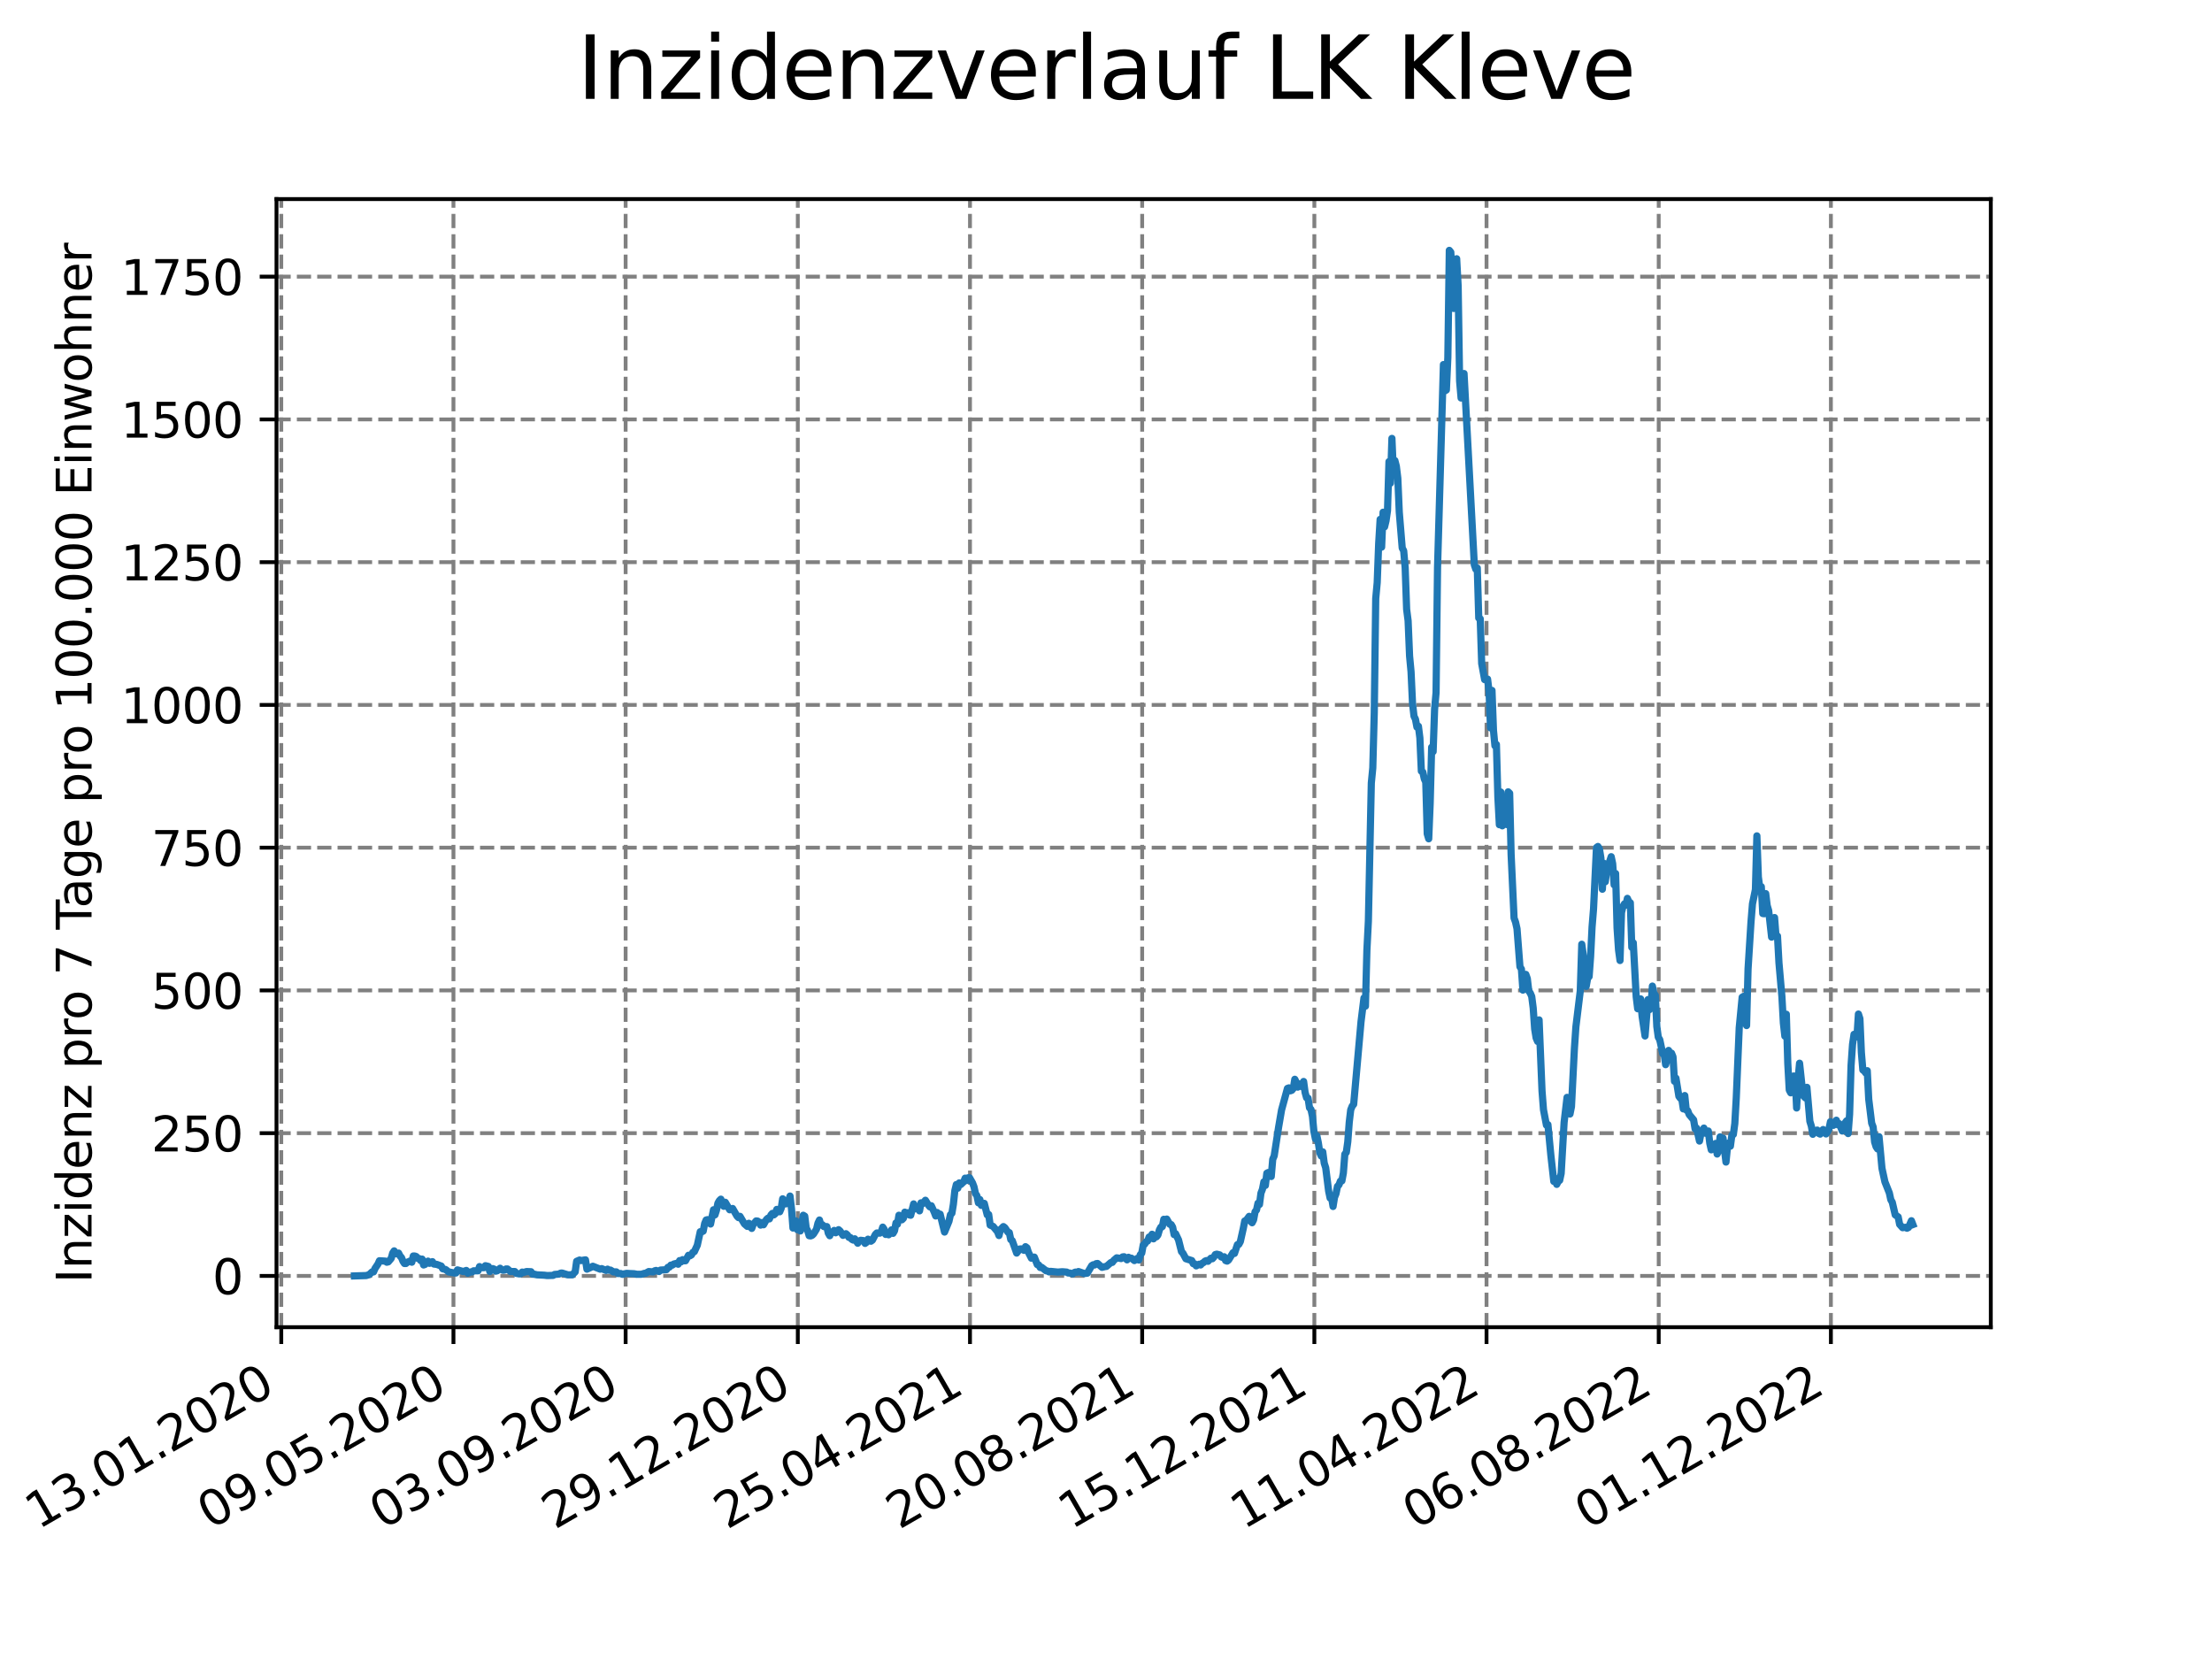 <?xml version="1.0" encoding="utf-8" standalone="no"?>
<!DOCTYPE svg PUBLIC "-//W3C//DTD SVG 1.1//EN"
  "http://www.w3.org/Graphics/SVG/1.1/DTD/svg11.dtd">
<svg xmlns:xlink="http://www.w3.org/1999/xlink" width="460.8pt" height="345.6pt" viewBox="0 0 460.8 345.6" xmlns="http://www.w3.org/2000/svg" version="1.1">
 <defs>
  <style type="text/css">*{stroke-linejoin: round; stroke-linecap: butt}</style>
 </defs>
 <g id="figure_1">
  <g id="patch_1">
   <path d="M 0 345.6 
L 460.8 345.6 
L 460.8 0 
L 0 0 
z
" style="fill: #ffffff"/>
  </g>
  <g id="axes_1">
   <g id="patch_2">
    <path d="M 57.6 276.48 
L 414.72 276.48 
L 414.72 41.472 
L 57.6 41.472 
z
" style="fill: #ffffff"/>
   </g>
   <g id="matplotlib.axis_1">
    <g id="xtick_1">
     <g id="line2d_1">
      <path d="M 58.594 276.48 
L 58.594 41.472 
" clip-path="url(#p2e3d7903a7)" style="fill: none; stroke-dasharray: 2.96,1.28; stroke-dashoffset: 0; stroke: #808080; stroke-width: 0.8"/>
     </g>
     <g id="line2d_2">
      <defs>
       <path id="m2e2dd6d4b1" d="M 0 0 
L 0 3.5 
" style="stroke: #000000; stroke-width: 0.8"/>
      </defs>
      <g>
       <use xlink:href="#m2e2dd6d4b1" x="58.594" y="276.48" style="stroke: #000000; stroke-width: 0.8"/>
      </g>
     </g>
     <g id="text_1">
      <!-- 13.01.2020 -->
      <g transform="translate(7.969 318.689) rotate(-30) scale(0.1 -0.1)">
       <defs>
        <path id="DejaVuSans-31" d="M 794 531 
L 1825 531 
L 1825 4091 
L 703 3866 
L 703 4441 
L 1819 4666 
L 2450 4666 
L 2450 531 
L 3481 531 
L 3481 0 
L 794 0 
L 794 531 
z
" transform="scale(0.016)"/>
        <path id="DejaVuSans-33" d="M 2597 2516 
Q 3050 2419 3304 2112 
Q 3559 1806 3559 1356 
Q 3559 666 3084 287 
Q 2609 -91 1734 -91 
Q 1441 -91 1130 -33 
Q 819 25 488 141 
L 488 750 
Q 750 597 1062 519 
Q 1375 441 1716 441 
Q 2309 441 2620 675 
Q 2931 909 2931 1356 
Q 2931 1769 2642 2001 
Q 2353 2234 1838 2234 
L 1294 2234 
L 1294 2753 
L 1863 2753 
Q 2328 2753 2575 2939 
Q 2822 3125 2822 3475 
Q 2822 3834 2567 4026 
Q 2313 4219 1838 4219 
Q 1578 4219 1281 4162 
Q 984 4106 628 3988 
L 628 4550 
Q 988 4650 1302 4700 
Q 1616 4750 1894 4750 
Q 2613 4750 3031 4423 
Q 3450 4097 3450 3541 
Q 3450 3153 3228 2886 
Q 3006 2619 2597 2516 
z
" transform="scale(0.016)"/>
        <path id="DejaVuSans-2e" d="M 684 794 
L 1344 794 
L 1344 0 
L 684 0 
L 684 794 
z
" transform="scale(0.016)"/>
        <path id="DejaVuSans-30" d="M 2034 4250 
Q 1547 4250 1301 3770 
Q 1056 3291 1056 2328 
Q 1056 1369 1301 889 
Q 1547 409 2034 409 
Q 2525 409 2770 889 
Q 3016 1369 3016 2328 
Q 3016 3291 2770 3770 
Q 2525 4250 2034 4250 
z
M 2034 4750 
Q 2819 4750 3233 4129 
Q 3647 3509 3647 2328 
Q 3647 1150 3233 529 
Q 2819 -91 2034 -91 
Q 1250 -91 836 529 
Q 422 1150 422 2328 
Q 422 3509 836 4129 
Q 1250 4750 2034 4750 
z
" transform="scale(0.016)"/>
        <path id="DejaVuSans-32" d="M 1228 531 
L 3431 531 
L 3431 0 
L 469 0 
L 469 531 
Q 828 903 1448 1529 
Q 2069 2156 2228 2338 
Q 2531 2678 2651 2914 
Q 2772 3150 2772 3378 
Q 2772 3750 2511 3984 
Q 2250 4219 1831 4219 
Q 1534 4219 1204 4116 
Q 875 4013 500 3803 
L 500 4441 
Q 881 4594 1212 4672 
Q 1544 4750 1819 4750 
Q 2544 4750 2975 4387 
Q 3406 4025 3406 3419 
Q 3406 3131 3298 2873 
Q 3191 2616 2906 2266 
Q 2828 2175 2409 1742 
Q 1991 1309 1228 531 
z
" transform="scale(0.016)"/>
       </defs>
       <use xlink:href="#DejaVuSans-31"/>
       <use xlink:href="#DejaVuSans-33" x="63.623"/>
       <use xlink:href="#DejaVuSans-2e" x="127.246"/>
       <use xlink:href="#DejaVuSans-30" x="159.033"/>
       <use xlink:href="#DejaVuSans-31" x="222.656"/>
       <use xlink:href="#DejaVuSans-2e" x="286.279"/>
       <use xlink:href="#DejaVuSans-32" x="318.066"/>
       <use xlink:href="#DejaVuSans-30" x="381.689"/>
       <use xlink:href="#DejaVuSans-32" x="445.312"/>
       <use xlink:href="#DejaVuSans-30" x="508.936"/>
      </g>
     </g>
    </g>
    <g id="xtick_2">
     <g id="line2d_3">
      <path d="M 94.462 276.48 
L 94.462 41.472 
" clip-path="url(#p2e3d7903a7)" style="fill: none; stroke-dasharray: 2.96,1.28; stroke-dashoffset: 0; stroke: #808080; stroke-width: 0.8"/>
     </g>
     <g id="line2d_4">
      <g>
       <use xlink:href="#m2e2dd6d4b1" x="94.462" y="276.48" style="stroke: #000000; stroke-width: 0.8"/>
      </g>
     </g>
     <g id="text_2">
      <!-- 09.05.2020 -->
      <g transform="translate(43.837 318.689) rotate(-30) scale(0.1 -0.1)">
       <defs>
        <path id="DejaVuSans-39" d="M 703 97 
L 703 672 
Q 941 559 1184 500 
Q 1428 441 1663 441 
Q 2288 441 2617 861 
Q 2947 1281 2994 2138 
Q 2813 1869 2534 1725 
Q 2256 1581 1919 1581 
Q 1219 1581 811 2004 
Q 403 2428 403 3163 
Q 403 3881 828 4315 
Q 1253 4750 1959 4750 
Q 2769 4750 3195 4129 
Q 3622 3509 3622 2328 
Q 3622 1225 3098 567 
Q 2575 -91 1691 -91 
Q 1453 -91 1209 -44 
Q 966 3 703 97 
z
M 1959 2075 
Q 2384 2075 2632 2365 
Q 2881 2656 2881 3163 
Q 2881 3666 2632 3958 
Q 2384 4250 1959 4250 
Q 1534 4250 1286 3958 
Q 1038 3666 1038 3163 
Q 1038 2656 1286 2365 
Q 1534 2075 1959 2075 
z
" transform="scale(0.016)"/>
        <path id="DejaVuSans-35" d="M 691 4666 
L 3169 4666 
L 3169 4134 
L 1269 4134 
L 1269 2991 
Q 1406 3038 1543 3061 
Q 1681 3084 1819 3084 
Q 2600 3084 3056 2656 
Q 3513 2228 3513 1497 
Q 3513 744 3044 326 
Q 2575 -91 1722 -91 
Q 1428 -91 1123 -41 
Q 819 9 494 109 
L 494 744 
Q 775 591 1075 516 
Q 1375 441 1709 441 
Q 2250 441 2565 725 
Q 2881 1009 2881 1497 
Q 2881 1984 2565 2268 
Q 2250 2553 1709 2553 
Q 1456 2553 1204 2497 
Q 953 2441 691 2322 
L 691 4666 
z
" transform="scale(0.016)"/>
       </defs>
       <use xlink:href="#DejaVuSans-30"/>
       <use xlink:href="#DejaVuSans-39" x="63.623"/>
       <use xlink:href="#DejaVuSans-2e" x="127.246"/>
       <use xlink:href="#DejaVuSans-30" x="159.033"/>
       <use xlink:href="#DejaVuSans-35" x="222.656"/>
       <use xlink:href="#DejaVuSans-2e" x="286.279"/>
       <use xlink:href="#DejaVuSans-32" x="318.066"/>
       <use xlink:href="#DejaVuSans-30" x="381.689"/>
       <use xlink:href="#DejaVuSans-32" x="445.312"/>
       <use xlink:href="#DejaVuSans-30" x="508.936"/>
      </g>
     </g>
    </g>
    <g id="xtick_3">
     <g id="line2d_5">
      <path d="M 130.33 276.48 
L 130.33 41.472 
" clip-path="url(#p2e3d7903a7)" style="fill: none; stroke-dasharray: 2.96,1.28; stroke-dashoffset: 0; stroke: #808080; stroke-width: 0.8"/>
     </g>
     <g id="line2d_6">
      <g>
       <use xlink:href="#m2e2dd6d4b1" x="130.33" y="276.48" style="stroke: #000000; stroke-width: 0.8"/>
      </g>
     </g>
     <g id="text_3">
      <!-- 03.09.2020 -->
      <g transform="translate(79.705 318.689) rotate(-30) scale(0.1 -0.1)">
       <use xlink:href="#DejaVuSans-30"/>
       <use xlink:href="#DejaVuSans-33" x="63.623"/>
       <use xlink:href="#DejaVuSans-2e" x="127.246"/>
       <use xlink:href="#DejaVuSans-30" x="159.033"/>
       <use xlink:href="#DejaVuSans-39" x="222.656"/>
       <use xlink:href="#DejaVuSans-2e" x="286.279"/>
       <use xlink:href="#DejaVuSans-32" x="318.066"/>
       <use xlink:href="#DejaVuSans-30" x="381.689"/>
       <use xlink:href="#DejaVuSans-32" x="445.312"/>
       <use xlink:href="#DejaVuSans-30" x="508.936"/>
      </g>
     </g>
    </g>
    <g id="xtick_4">
     <g id="line2d_7">
      <path d="M 166.199 276.48 
L 166.199 41.472 
" clip-path="url(#p2e3d7903a7)" style="fill: none; stroke-dasharray: 2.96,1.28; stroke-dashoffset: 0; stroke: #808080; stroke-width: 0.8"/>
     </g>
     <g id="line2d_8">
      <g>
       <use xlink:href="#m2e2dd6d4b1" x="166.199" y="276.48" style="stroke: #000000; stroke-width: 0.8"/>
      </g>
     </g>
     <g id="text_4">
      <!-- 29.12.2020 -->
      <g transform="translate(115.574 318.689) rotate(-30) scale(0.1 -0.1)">
       <use xlink:href="#DejaVuSans-32"/>
       <use xlink:href="#DejaVuSans-39" x="63.623"/>
       <use xlink:href="#DejaVuSans-2e" x="127.246"/>
       <use xlink:href="#DejaVuSans-31" x="159.033"/>
       <use xlink:href="#DejaVuSans-32" x="222.656"/>
       <use xlink:href="#DejaVuSans-2e" x="286.279"/>
       <use xlink:href="#DejaVuSans-32" x="318.066"/>
       <use xlink:href="#DejaVuSans-30" x="381.689"/>
       <use xlink:href="#DejaVuSans-32" x="445.312"/>
       <use xlink:href="#DejaVuSans-30" x="508.936"/>
      </g>
     </g>
    </g>
    <g id="xtick_5">
     <g id="line2d_9">
      <path d="M 202.067 276.48 
L 202.067 41.472 
" clip-path="url(#p2e3d7903a7)" style="fill: none; stroke-dasharray: 2.96,1.28; stroke-dashoffset: 0; stroke: #808080; stroke-width: 0.8"/>
     </g>
     <g id="line2d_10">
      <g>
       <use xlink:href="#m2e2dd6d4b1" x="202.067" y="276.48" style="stroke: #000000; stroke-width: 0.8"/>
      </g>
     </g>
     <g id="text_5">
      <!-- 25.04.2021 -->
      <g transform="translate(151.442 318.689) rotate(-30) scale(0.1 -0.1)">
       <defs>
        <path id="DejaVuSans-34" d="M 2419 4116 
L 825 1625 
L 2419 1625 
L 2419 4116 
z
M 2253 4666 
L 3047 4666 
L 3047 1625 
L 3713 1625 
L 3713 1100 
L 3047 1100 
L 3047 0 
L 2419 0 
L 2419 1100 
L 313 1100 
L 313 1709 
L 2253 4666 
z
" transform="scale(0.016)"/>
       </defs>
       <use xlink:href="#DejaVuSans-32"/>
       <use xlink:href="#DejaVuSans-35" x="63.623"/>
       <use xlink:href="#DejaVuSans-2e" x="127.246"/>
       <use xlink:href="#DejaVuSans-30" x="159.033"/>
       <use xlink:href="#DejaVuSans-34" x="222.656"/>
       <use xlink:href="#DejaVuSans-2e" x="286.279"/>
       <use xlink:href="#DejaVuSans-32" x="318.066"/>
       <use xlink:href="#DejaVuSans-30" x="381.689"/>
       <use xlink:href="#DejaVuSans-32" x="445.312"/>
       <use xlink:href="#DejaVuSans-31" x="508.936"/>
      </g>
     </g>
    </g>
    <g id="xtick_6">
     <g id="line2d_11">
      <path d="M 237.936 276.48 
L 237.936 41.472 
" clip-path="url(#p2e3d7903a7)" style="fill: none; stroke-dasharray: 2.96,1.28; stroke-dashoffset: 0; stroke: #808080; stroke-width: 0.8"/>
     </g>
     <g id="line2d_12">
      <g>
       <use xlink:href="#m2e2dd6d4b1" x="237.936" y="276.48" style="stroke: #000000; stroke-width: 0.8"/>
      </g>
     </g>
     <g id="text_6">
      <!-- 20.08.2021 -->
      <g transform="translate(187.31 318.689) rotate(-30) scale(0.1 -0.1)">
       <defs>
        <path id="DejaVuSans-38" d="M 2034 2216 
Q 1584 2216 1326 1975 
Q 1069 1734 1069 1313 
Q 1069 891 1326 650 
Q 1584 409 2034 409 
Q 2484 409 2743 651 
Q 3003 894 3003 1313 
Q 3003 1734 2745 1975 
Q 2488 2216 2034 2216 
z
M 1403 2484 
Q 997 2584 770 2862 
Q 544 3141 544 3541 
Q 544 4100 942 4425 
Q 1341 4750 2034 4750 
Q 2731 4750 3128 4425 
Q 3525 4100 3525 3541 
Q 3525 3141 3298 2862 
Q 3072 2584 2669 2484 
Q 3125 2378 3379 2068 
Q 3634 1759 3634 1313 
Q 3634 634 3220 271 
Q 2806 -91 2034 -91 
Q 1263 -91 848 271 
Q 434 634 434 1313 
Q 434 1759 690 2068 
Q 947 2378 1403 2484 
z
M 1172 3481 
Q 1172 3119 1398 2916 
Q 1625 2713 2034 2713 
Q 2441 2713 2670 2916 
Q 2900 3119 2900 3481 
Q 2900 3844 2670 4047 
Q 2441 4250 2034 4250 
Q 1625 4250 1398 4047 
Q 1172 3844 1172 3481 
z
" transform="scale(0.016)"/>
       </defs>
       <use xlink:href="#DejaVuSans-32"/>
       <use xlink:href="#DejaVuSans-30" x="63.623"/>
       <use xlink:href="#DejaVuSans-2e" x="127.246"/>
       <use xlink:href="#DejaVuSans-30" x="159.033"/>
       <use xlink:href="#DejaVuSans-38" x="222.656"/>
       <use xlink:href="#DejaVuSans-2e" x="286.279"/>
       <use xlink:href="#DejaVuSans-32" x="318.066"/>
       <use xlink:href="#DejaVuSans-30" x="381.689"/>
       <use xlink:href="#DejaVuSans-32" x="445.312"/>
       <use xlink:href="#DejaVuSans-31" x="508.936"/>
      </g>
     </g>
    </g>
    <g id="xtick_7">
     <g id="line2d_13">
      <path d="M 273.804 276.48 
L 273.804 41.472 
" clip-path="url(#p2e3d7903a7)" style="fill: none; stroke-dasharray: 2.96,1.28; stroke-dashoffset: 0; stroke: #808080; stroke-width: 0.8"/>
     </g>
     <g id="line2d_14">
      <g>
       <use xlink:href="#m2e2dd6d4b1" x="273.804" y="276.48" style="stroke: #000000; stroke-width: 0.8"/>
      </g>
     </g>
     <g id="text_7">
      <!-- 15.12.2021 -->
      <g transform="translate(223.179 318.689) rotate(-30) scale(0.1 -0.1)">
       <use xlink:href="#DejaVuSans-31"/>
       <use xlink:href="#DejaVuSans-35" x="63.623"/>
       <use xlink:href="#DejaVuSans-2e" x="127.246"/>
       <use xlink:href="#DejaVuSans-31" x="159.033"/>
       <use xlink:href="#DejaVuSans-32" x="222.656"/>
       <use xlink:href="#DejaVuSans-2e" x="286.279"/>
       <use xlink:href="#DejaVuSans-32" x="318.066"/>
       <use xlink:href="#DejaVuSans-30" x="381.689"/>
       <use xlink:href="#DejaVuSans-32" x="445.312"/>
       <use xlink:href="#DejaVuSans-31" x="508.936"/>
      </g>
     </g>
    </g>
    <g id="xtick_8">
     <g id="line2d_15">
      <path d="M 309.672 276.48 
L 309.672 41.472 
" clip-path="url(#p2e3d7903a7)" style="fill: none; stroke-dasharray: 2.96,1.28; stroke-dashoffset: 0; stroke: #808080; stroke-width: 0.8"/>
     </g>
     <g id="line2d_16">
      <g>
       <use xlink:href="#m2e2dd6d4b1" x="309.672" y="276.48" style="stroke: #000000; stroke-width: 0.8"/>
      </g>
     </g>
     <g id="text_8">
      <!-- 11.04.2022 -->
      <g transform="translate(259.047 318.689) rotate(-30) scale(0.1 -0.1)">
       <use xlink:href="#DejaVuSans-31"/>
       <use xlink:href="#DejaVuSans-31" x="63.623"/>
       <use xlink:href="#DejaVuSans-2e" x="127.246"/>
       <use xlink:href="#DejaVuSans-30" x="159.033"/>
       <use xlink:href="#DejaVuSans-34" x="222.656"/>
       <use xlink:href="#DejaVuSans-2e" x="286.279"/>
       <use xlink:href="#DejaVuSans-32" x="318.066"/>
       <use xlink:href="#DejaVuSans-30" x="381.689"/>
       <use xlink:href="#DejaVuSans-32" x="445.312"/>
       <use xlink:href="#DejaVuSans-32" x="508.936"/>
      </g>
     </g>
    </g>
    <g id="xtick_9">
     <g id="line2d_17">
      <path d="M 345.541 276.48 
L 345.541 41.472 
" clip-path="url(#p2e3d7903a7)" style="fill: none; stroke-dasharray: 2.96,1.28; stroke-dashoffset: 0; stroke: #808080; stroke-width: 0.8"/>
     </g>
     <g id="line2d_18">
      <g>
       <use xlink:href="#m2e2dd6d4b1" x="345.541" y="276.48" style="stroke: #000000; stroke-width: 0.8"/>
      </g>
     </g>
     <g id="text_9">
      <!-- 06.08.2022 -->
      <g transform="translate(294.915 318.689) rotate(-30) scale(0.1 -0.1)">
       <defs>
        <path id="DejaVuSans-36" d="M 2113 2584 
Q 1688 2584 1439 2293 
Q 1191 2003 1191 1497 
Q 1191 994 1439 701 
Q 1688 409 2113 409 
Q 2538 409 2786 701 
Q 3034 994 3034 1497 
Q 3034 2003 2786 2293 
Q 2538 2584 2113 2584 
z
M 3366 4563 
L 3366 3988 
Q 3128 4100 2886 4159 
Q 2644 4219 2406 4219 
Q 1781 4219 1451 3797 
Q 1122 3375 1075 2522 
Q 1259 2794 1537 2939 
Q 1816 3084 2150 3084 
Q 2853 3084 3261 2657 
Q 3669 2231 3669 1497 
Q 3669 778 3244 343 
Q 2819 -91 2113 -91 
Q 1303 -91 875 529 
Q 447 1150 447 2328 
Q 447 3434 972 4092 
Q 1497 4750 2381 4750 
Q 2619 4750 2861 4703 
Q 3103 4656 3366 4563 
z
" transform="scale(0.016)"/>
       </defs>
       <use xlink:href="#DejaVuSans-30"/>
       <use xlink:href="#DejaVuSans-36" x="63.623"/>
       <use xlink:href="#DejaVuSans-2e" x="127.246"/>
       <use xlink:href="#DejaVuSans-30" x="159.033"/>
       <use xlink:href="#DejaVuSans-38" x="222.656"/>
       <use xlink:href="#DejaVuSans-2e" x="286.279"/>
       <use xlink:href="#DejaVuSans-32" x="318.066"/>
       <use xlink:href="#DejaVuSans-30" x="381.689"/>
       <use xlink:href="#DejaVuSans-32" x="445.312"/>
       <use xlink:href="#DejaVuSans-32" x="508.936"/>
      </g>
     </g>
    </g>
    <g id="xtick_10">
     <g id="line2d_19">
      <path d="M 381.409 276.48 
L 381.409 41.472 
" clip-path="url(#p2e3d7903a7)" style="fill: none; stroke-dasharray: 2.96,1.28; stroke-dashoffset: 0; stroke: #808080; stroke-width: 0.8"/>
     </g>
     <g id="line2d_20">
      <g>
       <use xlink:href="#m2e2dd6d4b1" x="381.409" y="276.48" style="stroke: #000000; stroke-width: 0.8"/>
      </g>
     </g>
     <g id="text_10">
      <!-- 01.12.2022 -->
      <g transform="translate(330.784 318.689) rotate(-30) scale(0.1 -0.1)">
       <use xlink:href="#DejaVuSans-30"/>
       <use xlink:href="#DejaVuSans-31" x="63.623"/>
       <use xlink:href="#DejaVuSans-2e" x="127.246"/>
       <use xlink:href="#DejaVuSans-31" x="159.033"/>
       <use xlink:href="#DejaVuSans-32" x="222.656"/>
       <use xlink:href="#DejaVuSans-2e" x="286.279"/>
       <use xlink:href="#DejaVuSans-32" x="318.066"/>
       <use xlink:href="#DejaVuSans-30" x="381.689"/>
       <use xlink:href="#DejaVuSans-32" x="445.312"/>
       <use xlink:href="#DejaVuSans-32" x="508.936"/>
      </g>
     </g>
    </g>
   </g>
   <g id="matplotlib.axis_2">
    <g id="ytick_1">
     <g id="line2d_21">
      <path d="M 57.6 265.798 
L 414.72 265.798 
" clip-path="url(#p2e3d7903a7)" style="fill: none; stroke-dasharray: 2.96,1.28; stroke-dashoffset: 0; stroke: #808080; stroke-width: 0.8"/>
     </g>
     <g id="line2d_22">
      <defs>
       <path id="m27f1cefbbc" d="M 0 0 
L -3.5 0 
" style="stroke: #000000; stroke-width: 0.8"/>
      </defs>
      <g>
       <use xlink:href="#m27f1cefbbc" x="57.6" y="265.798" style="stroke: #000000; stroke-width: 0.8"/>
      </g>
     </g>
     <g id="text_11">
      <!-- 0 -->
      <g transform="translate(44.237 269.597) scale(0.1 -0.1)">
       <use xlink:href="#DejaVuSans-30"/>
      </g>
     </g>
    </g>
    <g id="ytick_2">
     <g id="line2d_23">
      <path d="M 57.6 236.06 
L 414.72 236.06 
" clip-path="url(#p2e3d7903a7)" style="fill: none; stroke-dasharray: 2.96,1.28; stroke-dashoffset: 0; stroke: #808080; stroke-width: 0.8"/>
     </g>
     <g id="line2d_24">
      <g>
       <use xlink:href="#m27f1cefbbc" x="57.6" y="236.06" style="stroke: #000000; stroke-width: 0.8"/>
      </g>
     </g>
     <g id="text_12">
      <!-- 250 -->
      <g transform="translate(31.512 239.859) scale(0.1 -0.1)">
       <use xlink:href="#DejaVuSans-32"/>
       <use xlink:href="#DejaVuSans-35" x="63.623"/>
       <use xlink:href="#DejaVuSans-30" x="127.246"/>
      </g>
     </g>
    </g>
    <g id="ytick_3">
     <g id="line2d_25">
      <path d="M 57.6 206.322 
L 414.72 206.322 
" clip-path="url(#p2e3d7903a7)" style="fill: none; stroke-dasharray: 2.96,1.28; stroke-dashoffset: 0; stroke: #808080; stroke-width: 0.8"/>
     </g>
     <g id="line2d_26">
      <g>
       <use xlink:href="#m27f1cefbbc" x="57.6" y="206.322" style="stroke: #000000; stroke-width: 0.8"/>
      </g>
     </g>
     <g id="text_13">
      <!-- 500 -->
      <g transform="translate(31.512 210.121) scale(0.1 -0.1)">
       <use xlink:href="#DejaVuSans-35"/>
       <use xlink:href="#DejaVuSans-30" x="63.623"/>
       <use xlink:href="#DejaVuSans-30" x="127.246"/>
      </g>
     </g>
    </g>
    <g id="ytick_4">
     <g id="line2d_27">
      <path d="M 57.6 176.583 
L 414.72 176.583 
" clip-path="url(#p2e3d7903a7)" style="fill: none; stroke-dasharray: 2.96,1.28; stroke-dashoffset: 0; stroke: #808080; stroke-width: 0.8"/>
     </g>
     <g id="line2d_28">
      <g>
       <use xlink:href="#m27f1cefbbc" x="57.6" y="176.583" style="stroke: #000000; stroke-width: 0.8"/>
      </g>
     </g>
     <g id="text_14">
      <!-- 750 -->
      <g transform="translate(31.512 180.383) scale(0.1 -0.1)">
       <defs>
        <path id="DejaVuSans-37" d="M 525 4666 
L 3525 4666 
L 3525 4397 
L 1831 0 
L 1172 0 
L 2766 4134 
L 525 4134 
L 525 4666 
z
" transform="scale(0.016)"/>
       </defs>
       <use xlink:href="#DejaVuSans-37"/>
       <use xlink:href="#DejaVuSans-35" x="63.623"/>
       <use xlink:href="#DejaVuSans-30" x="127.246"/>
      </g>
     </g>
    </g>
    <g id="ytick_5">
     <g id="line2d_29">
      <path d="M 57.6 146.845 
L 414.72 146.845 
" clip-path="url(#p2e3d7903a7)" style="fill: none; stroke-dasharray: 2.96,1.28; stroke-dashoffset: 0; stroke: #808080; stroke-width: 0.8"/>
     </g>
     <g id="line2d_30">
      <g>
       <use xlink:href="#m27f1cefbbc" x="57.6" y="146.845" style="stroke: #000000; stroke-width: 0.8"/>
      </g>
     </g>
     <g id="text_15">
      <!-- 1000 -->
      <g transform="translate(25.15 150.645) scale(0.1 -0.1)">
       <use xlink:href="#DejaVuSans-31"/>
       <use xlink:href="#DejaVuSans-30" x="63.623"/>
       <use xlink:href="#DejaVuSans-30" x="127.246"/>
       <use xlink:href="#DejaVuSans-30" x="190.869"/>
      </g>
     </g>
    </g>
    <g id="ytick_6">
     <g id="line2d_31">
      <path d="M 57.6 117.107 
L 414.72 117.107 
" clip-path="url(#p2e3d7903a7)" style="fill: none; stroke-dasharray: 2.96,1.28; stroke-dashoffset: 0; stroke: #808080; stroke-width: 0.8"/>
     </g>
     <g id="line2d_32">
      <g>
       <use xlink:href="#m27f1cefbbc" x="57.6" y="117.107" style="stroke: #000000; stroke-width: 0.8"/>
      </g>
     </g>
     <g id="text_16">
      <!-- 1250 -->
      <g transform="translate(25.15 120.906) scale(0.1 -0.1)">
       <use xlink:href="#DejaVuSans-31"/>
       <use xlink:href="#DejaVuSans-32" x="63.623"/>
       <use xlink:href="#DejaVuSans-35" x="127.246"/>
       <use xlink:href="#DejaVuSans-30" x="190.869"/>
      </g>
     </g>
    </g>
    <g id="ytick_7">
     <g id="line2d_33">
      <path d="M 57.6 87.369 
L 414.72 87.369 
" clip-path="url(#p2e3d7903a7)" style="fill: none; stroke-dasharray: 2.96,1.28; stroke-dashoffset: 0; stroke: #808080; stroke-width: 0.8"/>
     </g>
     <g id="line2d_34">
      <g>
       <use xlink:href="#m27f1cefbbc" x="57.6" y="87.369" style="stroke: #000000; stroke-width: 0.8"/>
      </g>
     </g>
     <g id="text_17">
      <!-- 1500 -->
      <g transform="translate(25.15 91.168) scale(0.1 -0.1)">
       <use xlink:href="#DejaVuSans-31"/>
       <use xlink:href="#DejaVuSans-35" x="63.623"/>
       <use xlink:href="#DejaVuSans-30" x="127.246"/>
       <use xlink:href="#DejaVuSans-30" x="190.869"/>
      </g>
     </g>
    </g>
    <g id="ytick_8">
     <g id="line2d_35">
      <path d="M 57.6 57.631 
L 414.72 57.631 
" clip-path="url(#p2e3d7903a7)" style="fill: none; stroke-dasharray: 2.96,1.28; stroke-dashoffset: 0; stroke: #808080; stroke-width: 0.8"/>
     </g>
     <g id="line2d_36">
      <g>
       <use xlink:href="#m27f1cefbbc" x="57.6" y="57.631" style="stroke: #000000; stroke-width: 0.8"/>
      </g>
     </g>
     <g id="text_18">
      <!-- 1750 -->
      <g transform="translate(25.15 61.43) scale(0.1 -0.1)">
       <use xlink:href="#DejaVuSans-31"/>
       <use xlink:href="#DejaVuSans-37" x="63.623"/>
       <use xlink:href="#DejaVuSans-35" x="127.246"/>
       <use xlink:href="#DejaVuSans-30" x="190.869"/>
      </g>
     </g>
    </g>
    <g id="text_19">
     <!-- Inzidenz pro 7 Tage pro 100.000 Einwohner -->
     <g transform="translate(19.07 267.301) rotate(-90) scale(0.1 -0.1)">
      <defs>
       <path id="DejaVuSans-49" d="M 628 4666 
L 1259 4666 
L 1259 0 
L 628 0 
L 628 4666 
z
" transform="scale(0.016)"/>
       <path id="DejaVuSans-6e" d="M 3513 2113 
L 3513 0 
L 2938 0 
L 2938 2094 
Q 2938 2591 2744 2837 
Q 2550 3084 2163 3084 
Q 1697 3084 1428 2787 
Q 1159 2491 1159 1978 
L 1159 0 
L 581 0 
L 581 3500 
L 1159 3500 
L 1159 2956 
Q 1366 3272 1645 3428 
Q 1925 3584 2291 3584 
Q 2894 3584 3203 3211 
Q 3513 2838 3513 2113 
z
" transform="scale(0.016)"/>
       <path id="DejaVuSans-7a" d="M 353 3500 
L 3084 3500 
L 3084 2975 
L 922 459 
L 3084 459 
L 3084 0 
L 275 0 
L 275 525 
L 2438 3041 
L 353 3041 
L 353 3500 
z
" transform="scale(0.016)"/>
       <path id="DejaVuSans-69" d="M 603 3500 
L 1178 3500 
L 1178 0 
L 603 0 
L 603 3500 
z
M 603 4863 
L 1178 4863 
L 1178 4134 
L 603 4134 
L 603 4863 
z
" transform="scale(0.016)"/>
       <path id="DejaVuSans-64" d="M 2906 2969 
L 2906 4863 
L 3481 4863 
L 3481 0 
L 2906 0 
L 2906 525 
Q 2725 213 2448 61 
Q 2172 -91 1784 -91 
Q 1150 -91 751 415 
Q 353 922 353 1747 
Q 353 2572 751 3078 
Q 1150 3584 1784 3584 
Q 2172 3584 2448 3432 
Q 2725 3281 2906 2969 
z
M 947 1747 
Q 947 1113 1208 752 
Q 1469 391 1925 391 
Q 2381 391 2643 752 
Q 2906 1113 2906 1747 
Q 2906 2381 2643 2742 
Q 2381 3103 1925 3103 
Q 1469 3103 1208 2742 
Q 947 2381 947 1747 
z
" transform="scale(0.016)"/>
       <path id="DejaVuSans-65" d="M 3597 1894 
L 3597 1613 
L 953 1613 
Q 991 1019 1311 708 
Q 1631 397 2203 397 
Q 2534 397 2845 478 
Q 3156 559 3463 722 
L 3463 178 
Q 3153 47 2828 -22 
Q 2503 -91 2169 -91 
Q 1331 -91 842 396 
Q 353 884 353 1716 
Q 353 2575 817 3079 
Q 1281 3584 2069 3584 
Q 2775 3584 3186 3129 
Q 3597 2675 3597 1894 
z
M 3022 2063 
Q 3016 2534 2758 2815 
Q 2500 3097 2075 3097 
Q 1594 3097 1305 2825 
Q 1016 2553 972 2059 
L 3022 2063 
z
" transform="scale(0.016)"/>
       <path id="DejaVuSans-20" transform="scale(0.016)"/>
       <path id="DejaVuSans-70" d="M 1159 525 
L 1159 -1331 
L 581 -1331 
L 581 3500 
L 1159 3500 
L 1159 2969 
Q 1341 3281 1617 3432 
Q 1894 3584 2278 3584 
Q 2916 3584 3314 3078 
Q 3713 2572 3713 1747 
Q 3713 922 3314 415 
Q 2916 -91 2278 -91 
Q 1894 -91 1617 61 
Q 1341 213 1159 525 
z
M 3116 1747 
Q 3116 2381 2855 2742 
Q 2594 3103 2138 3103 
Q 1681 3103 1420 2742 
Q 1159 2381 1159 1747 
Q 1159 1113 1420 752 
Q 1681 391 2138 391 
Q 2594 391 2855 752 
Q 3116 1113 3116 1747 
z
" transform="scale(0.016)"/>
       <path id="DejaVuSans-72" d="M 2631 2963 
Q 2534 3019 2420 3045 
Q 2306 3072 2169 3072 
Q 1681 3072 1420 2755 
Q 1159 2438 1159 1844 
L 1159 0 
L 581 0 
L 581 3500 
L 1159 3500 
L 1159 2956 
Q 1341 3275 1631 3429 
Q 1922 3584 2338 3584 
Q 2397 3584 2469 3576 
Q 2541 3569 2628 3553 
L 2631 2963 
z
" transform="scale(0.016)"/>
       <path id="DejaVuSans-6f" d="M 1959 3097 
Q 1497 3097 1228 2736 
Q 959 2375 959 1747 
Q 959 1119 1226 758 
Q 1494 397 1959 397 
Q 2419 397 2687 759 
Q 2956 1122 2956 1747 
Q 2956 2369 2687 2733 
Q 2419 3097 1959 3097 
z
M 1959 3584 
Q 2709 3584 3137 3096 
Q 3566 2609 3566 1747 
Q 3566 888 3137 398 
Q 2709 -91 1959 -91 
Q 1206 -91 779 398 
Q 353 888 353 1747 
Q 353 2609 779 3096 
Q 1206 3584 1959 3584 
z
" transform="scale(0.016)"/>
       <path id="DejaVuSans-54" d="M -19 4666 
L 3928 4666 
L 3928 4134 
L 2272 4134 
L 2272 0 
L 1638 0 
L 1638 4134 
L -19 4134 
L -19 4666 
z
" transform="scale(0.016)"/>
       <path id="DejaVuSans-61" d="M 2194 1759 
Q 1497 1759 1228 1600 
Q 959 1441 959 1056 
Q 959 750 1161 570 
Q 1363 391 1709 391 
Q 2188 391 2477 730 
Q 2766 1069 2766 1631 
L 2766 1759 
L 2194 1759 
z
M 3341 1997 
L 3341 0 
L 2766 0 
L 2766 531 
Q 2569 213 2275 61 
Q 1981 -91 1556 -91 
Q 1019 -91 701 211 
Q 384 513 384 1019 
Q 384 1609 779 1909 
Q 1175 2209 1959 2209 
L 2766 2209 
L 2766 2266 
Q 2766 2663 2505 2880 
Q 2244 3097 1772 3097 
Q 1472 3097 1187 3025 
Q 903 2953 641 2809 
L 641 3341 
Q 956 3463 1253 3523 
Q 1550 3584 1831 3584 
Q 2591 3584 2966 3190 
Q 3341 2797 3341 1997 
z
" transform="scale(0.016)"/>
       <path id="DejaVuSans-67" d="M 2906 1791 
Q 2906 2416 2648 2759 
Q 2391 3103 1925 3103 
Q 1463 3103 1205 2759 
Q 947 2416 947 1791 
Q 947 1169 1205 825 
Q 1463 481 1925 481 
Q 2391 481 2648 825 
Q 2906 1169 2906 1791 
z
M 3481 434 
Q 3481 -459 3084 -895 
Q 2688 -1331 1869 -1331 
Q 1566 -1331 1297 -1286 
Q 1028 -1241 775 -1147 
L 775 -588 
Q 1028 -725 1275 -790 
Q 1522 -856 1778 -856 
Q 2344 -856 2625 -561 
Q 2906 -266 2906 331 
L 2906 616 
Q 2728 306 2450 153 
Q 2172 0 1784 0 
Q 1141 0 747 490 
Q 353 981 353 1791 
Q 353 2603 747 3093 
Q 1141 3584 1784 3584 
Q 2172 3584 2450 3431 
Q 2728 3278 2906 2969 
L 2906 3500 
L 3481 3500 
L 3481 434 
z
" transform="scale(0.016)"/>
       <path id="DejaVuSans-45" d="M 628 4666 
L 3578 4666 
L 3578 4134 
L 1259 4134 
L 1259 2753 
L 3481 2753 
L 3481 2222 
L 1259 2222 
L 1259 531 
L 3634 531 
L 3634 0 
L 628 0 
L 628 4666 
z
" transform="scale(0.016)"/>
       <path id="DejaVuSans-77" d="M 269 3500 
L 844 3500 
L 1563 769 
L 2278 3500 
L 2956 3500 
L 3675 769 
L 4391 3500 
L 4966 3500 
L 4050 0 
L 3372 0 
L 2619 2869 
L 1863 0 
L 1184 0 
L 269 3500 
z
" transform="scale(0.016)"/>
       <path id="DejaVuSans-68" d="M 3513 2113 
L 3513 0 
L 2938 0 
L 2938 2094 
Q 2938 2591 2744 2837 
Q 2550 3084 2163 3084 
Q 1697 3084 1428 2787 
Q 1159 2491 1159 1978 
L 1159 0 
L 581 0 
L 581 4863 
L 1159 4863 
L 1159 2956 
Q 1366 3272 1645 3428 
Q 1925 3584 2291 3584 
Q 2894 3584 3203 3211 
Q 3513 2838 3513 2113 
z
" transform="scale(0.016)"/>
      </defs>
      <use xlink:href="#DejaVuSans-49"/>
      <use xlink:href="#DejaVuSans-6e" x="29.492"/>
      <use xlink:href="#DejaVuSans-7a" x="92.871"/>
      <use xlink:href="#DejaVuSans-69" x="145.361"/>
      <use xlink:href="#DejaVuSans-64" x="173.145"/>
      <use xlink:href="#DejaVuSans-65" x="236.621"/>
      <use xlink:href="#DejaVuSans-6e" x="298.145"/>
      <use xlink:href="#DejaVuSans-7a" x="361.523"/>
      <use xlink:href="#DejaVuSans-20" x="414.014"/>
      <use xlink:href="#DejaVuSans-70" x="445.801"/>
      <use xlink:href="#DejaVuSans-72" x="509.277"/>
      <use xlink:href="#DejaVuSans-6f" x="548.141"/>
      <use xlink:href="#DejaVuSans-20" x="609.322"/>
      <use xlink:href="#DejaVuSans-37" x="641.109"/>
      <use xlink:href="#DejaVuSans-20" x="704.732"/>
      <use xlink:href="#DejaVuSans-54" x="736.52"/>
      <use xlink:href="#DejaVuSans-61" x="781.104"/>
      <use xlink:href="#DejaVuSans-67" x="842.383"/>
      <use xlink:href="#DejaVuSans-65" x="905.859"/>
      <use xlink:href="#DejaVuSans-20" x="967.383"/>
      <use xlink:href="#DejaVuSans-70" x="999.17"/>
      <use xlink:href="#DejaVuSans-72" x="1062.646"/>
      <use xlink:href="#DejaVuSans-6f" x="1101.51"/>
      <use xlink:href="#DejaVuSans-20" x="1162.691"/>
      <use xlink:href="#DejaVuSans-31" x="1194.479"/>
      <use xlink:href="#DejaVuSans-30" x="1258.102"/>
      <use xlink:href="#DejaVuSans-30" x="1321.725"/>
      <use xlink:href="#DejaVuSans-2e" x="1385.348"/>
      <use xlink:href="#DejaVuSans-30" x="1417.135"/>
      <use xlink:href="#DejaVuSans-30" x="1480.758"/>
      <use xlink:href="#DejaVuSans-30" x="1544.381"/>
      <use xlink:href="#DejaVuSans-20" x="1608.004"/>
      <use xlink:href="#DejaVuSans-45" x="1639.791"/>
      <use xlink:href="#DejaVuSans-69" x="1702.975"/>
      <use xlink:href="#DejaVuSans-6e" x="1730.758"/>
      <use xlink:href="#DejaVuSans-77" x="1794.137"/>
      <use xlink:href="#DejaVuSans-6f" x="1875.924"/>
      <use xlink:href="#DejaVuSans-68" x="1937.105"/>
      <use xlink:href="#DejaVuSans-6e" x="2000.484"/>
      <use xlink:href="#DejaVuSans-65" x="2063.863"/>
      <use xlink:href="#DejaVuSans-72" x="2125.387"/>
     </g>
    </g>
   </g>
   <g id="line2d_37">
    <path d="M 73.833 265.798 
L 76.285 265.722 
L 76.898 265.531 
L 77.512 264.96 
L 77.818 264.96 
L 78.125 264.237 
L 78.738 263.323 
L 79.044 262.638 
L 80.271 262.714 
L 80.577 262.943 
L 80.884 262.866 
L 81.497 262.143 
L 81.803 261.039 
L 82.11 260.582 
L 82.417 261.191 
L 83.03 261.039 
L 83.336 261.648 
L 83.643 261.991 
L 83.949 262.752 
L 84.256 263.209 
L 84.563 263.209 
L 84.869 262.943 
L 85.482 262.676 
L 85.789 262.943 
L 86.095 261.648 
L 86.402 261.648 
L 86.709 261.762 
L 87.015 262.143 
L 87.322 262.181 
L 87.628 262.6 
L 87.935 262.295 
L 88.241 263.514 
L 88.548 263.399 
L 89.161 262.714 
L 89.468 263.171 
L 89.774 263.095 
L 90.081 262.828 
L 90.387 263.323 
L 91 263.399 
L 91.92 263.742 
L 92.227 264.313 
L 92.84 264.465 
L 93.453 264.96 
L 94.679 265.189 
L 94.986 265.189 
L 95.292 264.542 
L 96.519 264.884 
L 97.132 264.656 
L 97.438 265.227 
L 98.052 264.96 
L 98.358 264.96 
L 98.665 264.732 
L 99.584 264.732 
L 99.891 263.856 
L 100.197 264.085 
L 100.811 264.085 
L 101.117 263.666 
L 101.73 263.818 
L 102.037 264.884 
L 102.343 264.389 
L 102.65 264.275 
L 102.957 264.389 
L 103.263 264.808 
L 103.57 264.732 
L 104.183 264.199 
L 104.489 264.503 
L 104.796 264.618 
L 105.103 264.58 
L 105.409 264.351 
L 105.716 264.351 
L 106.329 264.884 
L 107.249 264.884 
L 107.555 265.265 
L 108.168 265.379 
L 108.475 265.341 
L 108.781 264.998 
L 109.088 265.075 
L 109.701 264.884 
L 110.621 264.922 
L 110.927 265.417 
L 111.234 265.417 
L 111.847 265.569 
L 113.38 265.646 
L 113.993 265.722 
L 115.219 265.684 
L 115.526 265.493 
L 116.446 265.417 
L 116.752 265.227 
L 117.059 265.189 
L 118.285 265.569 
L 119.205 265.569 
L 119.818 264.96 
L 120.124 262.752 
L 120.737 262.486 
L 121.044 262.6 
L 121.964 262.448 
L 122.27 264.389 
L 123.19 263.971 
L 123.497 263.78 
L 125.029 264.389 
L 125.336 264.275 
L 126.256 264.656 
L 126.562 264.389 
L 126.869 264.618 
L 127.175 264.58 
L 127.789 264.96 
L 128.402 264.96 
L 128.708 265.303 
L 129.321 265.303 
L 129.628 265.455 
L 130.548 265.265 
L 131.161 265.303 
L 132.08 265.341 
L 132.694 265.455 
L 133.613 265.455 
L 134.226 265.265 
L 134.533 265.227 
L 135.146 264.884 
L 136.066 264.96 
L 136.372 264.732 
L 136.679 264.656 
L 137.292 264.884 
L 137.599 264.58 
L 138.825 264.503 
L 139.132 264.009 
L 139.438 263.971 
L 139.745 263.552 
L 140.051 263.552 
L 140.358 263.323 
L 140.971 263.171 
L 141.277 263.361 
L 141.584 262.6 
L 141.891 262.866 
L 142.197 262.41 
L 142.504 262.638 
L 142.81 262.638 
L 143.423 261.496 
L 143.73 261.61 
L 144.037 261.42 
L 144.343 260.887 
L 144.65 260.735 
L 145.263 259.402 
L 145.876 256.585 
L 146.183 256.623 
L 146.489 256.471 
L 146.796 254.872 
L 147.102 254.149 
L 147.409 254.073 
L 147.715 254.263 
L 148.022 254.986 
L 148.635 252.017 
L 148.942 253.083 
L 149.248 252.131 
L 149.555 250.646 
L 149.861 250.113 
L 150.168 249.809 
L 150.781 251.294 
L 151.088 250.456 
L 152.007 252.017 
L 152.62 251.75 
L 153.54 253.349 
L 153.847 253.654 
L 154.153 253.387 
L 155.073 254.948 
L 155.686 255.481 
L 155.993 254.834 
L 156.299 255.557 
L 156.606 255.9 
L 156.912 255.062 
L 157.526 254.339 
L 157.832 254.377 
L 158.139 254.606 
L 158.445 255.215 
L 158.752 254.682 
L 159.058 255.138 
L 159.672 254.034 
L 159.978 253.768 
L 160.285 253.92 
L 160.591 253.121 
L 160.898 252.778 
L 161.204 253.083 
L 161.511 252.816 
L 161.817 251.941 
L 162.124 252.093 
L 162.431 252.436 
L 162.737 251.712 
L 163.044 249.733 
L 163.35 250.761 
L 163.657 250.799 
L 164.27 250.228 
L 164.577 249.162 
L 164.883 251.826 
L 165.19 255.824 
L 165.803 254.339 
L 166.109 256.166 
L 166.416 255.9 
L 166.723 256.433 
L 167.336 253.159 
L 167.642 253.349 
L 167.949 255.824 
L 168.255 256.395 
L 168.562 257.423 
L 168.869 257.461 
L 169.175 257.346 
L 169.482 257.042 
L 170.095 256.052 
L 170.401 254.796 
L 170.708 254.149 
L 171.014 255.215 
L 171.321 255.138 
L 171.628 255.519 
L 172.241 255.519 
L 172.547 256.89 
L 172.854 257.423 
L 173.16 256.661 
L 173.467 256.737 
L 173.774 256.319 
L 174.08 256.814 
L 174.387 256.623 
L 174.693 256.166 
L 175 256.433 
L 175.613 257.346 
L 176.226 257.004 
L 176.533 257.27 
L 176.839 257.765 
L 177.146 257.803 
L 177.452 258.184 
L 177.759 258.336 
L 178.066 258.07 
L 178.679 258.983 
L 178.985 258.565 
L 179.292 258.374 
L 179.905 258.45 
L 180.212 259.022 
L 180.518 258.793 
L 180.825 258.146 
L 181.131 258.489 
L 181.438 258.565 
L 181.744 258.336 
L 182.357 257.156 
L 182.664 256.852 
L 183.277 256.89 
L 183.584 256.585 
L 183.89 255.633 
L 184.197 256.09 
L 184.503 257.156 
L 184.81 256.928 
L 185.117 257.232 
L 185.423 256.928 
L 185.73 256.204 
L 186.036 256.928 
L 186.343 256.395 
L 186.649 254.758 
L 186.956 255.024 
L 187.263 253.159 
L 187.569 253.425 
L 187.876 254.111 
L 188.182 253.806 
L 188.489 252.512 
L 188.795 252.93 
L 189.102 252.626 
L 189.409 253.083 
L 189.715 253.159 
L 190.328 250.799 
L 190.635 251.826 
L 191.248 251.56 
L 191.554 252.245 
L 191.861 250.57 
L 192.168 250.761 
L 192.781 250.037 
L 193.394 251.027 
L 193.7 251.408 
L 194.007 251.179 
L 194.62 252.512 
L 194.927 253.311 
L 195.233 252.588 
L 195.54 253.235 
L 195.846 252.93 
L 196.766 256.661 
L 197.686 254.415 
L 197.992 253.045 
L 198.299 252.74 
L 198.606 250.875 
L 198.912 248.02 
L 199.219 246.763 
L 199.525 247.525 
L 199.832 246.421 
L 200.138 246.763 
L 200.752 246.192 
L 201.058 245.431 
L 201.365 245.926 
L 201.671 245.355 
L 201.978 245.355 
L 202.591 246.421 
L 202.897 247.22 
L 203.204 248.629 
L 203.511 249.085 
L 203.817 250.57 
L 204.124 249.885 
L 204.43 251.103 
L 205.043 250.684 
L 205.657 253.083 
L 205.963 253.007 
L 206.27 255.215 
L 206.883 255.481 
L 207.803 256.585 
L 208.109 257.385 
L 208.416 256.128 
L 209.029 255.519 
L 209.335 255.748 
L 209.949 256.661 
L 210.255 256.775 
L 210.562 258.222 
L 210.868 258.45 
L 211.788 261.039 
L 212.401 260.202 
L 212.708 260.164 
L 213.321 260.468 
L 213.627 259.707 
L 213.934 259.935 
L 214.24 260.887 
L 214.854 262.105 
L 215.467 261.877 
L 216.08 263.438 
L 216.386 263.514 
L 216.693 264.047 
L 217 264.009 
L 217.919 264.732 
L 218.226 264.77 
L 218.532 264.96 
L 218.839 264.846 
L 220.372 264.998 
L 221.291 264.922 
L 222.211 264.998 
L 222.518 265.189 
L 222.824 265.189 
L 223.437 265.379 
L 223.744 265.113 
L 224.051 264.998 
L 224.357 265.036 
L 224.664 264.884 
L 225.89 265.303 
L 226.503 265.227 
L 227.423 263.666 
L 227.729 263.476 
L 228.036 263.514 
L 228.343 263.247 
L 228.649 263.209 
L 229.569 264.009 
L 230.182 263.856 
L 230.489 263.818 
L 231.408 263.019 
L 231.715 262.981 
L 232.021 262.562 
L 232.634 262.029 
L 233.554 262.181 
L 233.861 261.839 
L 234.167 261.801 
L 234.78 262.448 
L 235.087 261.915 
L 235.394 262.105 
L 235.7 262.105 
L 236.313 262.6 
L 236.926 262.143 
L 237.233 262.486 
L 237.54 261.382 
L 237.846 261.039 
L 238.153 259.364 
L 238.459 259.174 
L 238.766 258.679 
L 239.072 258.527 
L 239.379 257.689 
L 239.686 257.994 
L 239.992 257.118 
L 240.299 258.07 
L 240.605 257.499 
L 240.912 257.651 
L 241.218 257.27 
L 241.525 256.204 
L 241.831 255.633 
L 242.138 255.519 
L 242.445 253.996 
L 242.751 254.301 
L 243.058 253.958 
L 243.671 255.024 
L 243.977 255.1 
L 244.284 255.633 
L 244.591 257.194 
L 244.897 257.004 
L 245.51 258.298 
L 246.123 260.735 
L 246.43 261.077 
L 247.043 262.219 
L 248.269 262.6 
L 248.576 263.247 
L 248.883 263.285 
L 249.189 263.704 
L 249.802 263.361 
L 250.109 263.514 
L 250.415 263.171 
L 250.722 263.019 
L 251.029 262.714 
L 251.335 262.6 
L 251.642 262.752 
L 252.255 262.105 
L 252.561 262.219 
L 252.868 261.877 
L 253.174 261.344 
L 253.481 261.268 
L 254.094 261.42 
L 254.401 261.839 
L 254.707 261.953 
L 255.014 261.801 
L 255.32 262.6 
L 255.627 262.714 
L 255.934 262.486 
L 256.853 260.963 
L 257.16 261.115 
L 257.773 259.288 
L 258.08 259.212 
L 258.386 258.641 
L 258.999 255.9 
L 259.306 254.339 
L 259.612 254.225 
L 260.226 253.387 
L 260.532 254.415 
L 260.839 254.72 
L 261.145 254.111 
L 261.452 252.436 
L 261.758 252.055 
L 262.065 250.646 
L 262.371 250.913 
L 262.678 248.553 
L 262.985 247.753 
L 263.291 246.192 
L 263.598 246.954 
L 263.904 244.403 
L 264.211 244.251 
L 264.517 244.403 
L 264.824 245.088 
L 265.131 241.51 
L 265.437 240.786 
L 266.357 234.81 
L 266.97 231.231 
L 268.196 226.739 
L 268.503 226.625 
L 268.809 227.234 
L 269.116 227.12 
L 269.423 226.739 
L 269.729 224.835 
L 270.036 225.445 
L 270.342 226.472 
L 270.649 225.787 
L 270.955 225.825 
L 271.262 226.396 
L 271.568 225.292 
L 271.875 227.576 
L 272.182 228.68 
L 272.488 228.757 
L 272.795 230.774 
L 273.101 231.117 
L 273.408 232.564 
L 273.714 235.723 
L 274.021 237.246 
L 274.328 236.599 
L 274.634 238.084 
L 274.941 240.139 
L 275.247 240.825 
L 275.554 239.949 
L 275.86 242.309 
L 276.167 243.261 
L 276.78 248.134 
L 277.087 249.58 
L 277.393 249.466 
L 277.7 251.332 
L 278.006 249.428 
L 278.313 248.667 
L 278.62 247.144 
L 278.926 246.839 
L 279.233 246.04 
L 279.539 246.002 
L 279.846 244.365 
L 280.152 240.444 
L 280.459 240.063 
L 280.766 237.855 
L 281.072 233.782 
L 281.379 231.193 
L 281.685 230.432 
L 281.992 230.051 
L 283.525 212.844 
L 284.138 207.895 
L 284.444 209.608 
L 284.751 197.921 
L 285.057 191.906 
L 285.671 163.126 
L 285.977 159.966 
L 286.284 148.469 
L 286.59 124.676 
L 286.897 121.364 
L 287.203 113.255 
L 287.51 108.192 
L 287.817 113.978 
L 288.123 106.707 
L 288.43 109.753 
L 288.736 108.496 
L 289.043 106.365 
L 289.349 96.162 
L 289.656 100.654 
L 289.963 91.327 
L 290.269 98.484 
L 290.576 95.934 
L 290.882 97.114 
L 291.189 99.626 
L 291.495 106.707 
L 292.108 114.169 
L 292.415 114.74 
L 292.722 118.242 
L 293.028 126.922 
L 293.335 129.32 
L 293.641 136.668 
L 293.948 139.941 
L 294.254 146.527 
L 294.561 149.192 
L 294.868 149.839 
L 295.174 151.476 
L 295.481 151.286 
L 295.787 153.722 
L 296.094 160.651 
L 296.4 160.841 
L 296.707 162.25 
L 297.014 162.935 
L 297.32 173.709 
L 297.627 174.737 
L 297.933 167.275 
L 298.24 155.664 
L 298.546 156.578 
L 298.853 147.746 
L 299.16 144.281 
L 299.466 118.204 
L 300.692 75.947 
L 300.999 81.429 
L 301.306 81.239 
L 301.612 74.463 
L 301.919 52.154 
L 302.225 52.535 
L 302.532 57.408 
L 302.838 64.26 
L 303.451 53.905 
L 303.758 59.578 
L 304.065 79.374 
L 304.371 82.914 
L 304.678 81.353 
L 304.984 77.813 
L 307.13 117.671 
L 307.437 118.585 
L 307.743 118.318 
L 308.05 128.749 
L 308.357 128.901 
L 308.663 138.228 
L 309.276 141.578 
L 309.889 141.464 
L 310.196 143.977 
L 310.503 151.629 
L 310.809 143.825 
L 311.116 152.162 
L 311.422 155.359 
L 311.729 155.093 
L 312.035 166.057 
L 312.342 171.805 
L 312.648 164.991 
L 312.955 172.034 
L 313.262 167.618 
L 313.568 171.234 
L 313.875 171.767 
L 314.181 164.953 
L 314.488 165.257 
L 314.794 178.011 
L 315.408 191.259 
L 315.714 192.096 
L 316.021 193.467 
L 316.634 201.385 
L 316.94 201.88 
L 317.247 206.258 
L 317.554 203.859 
L 317.86 202.984 
L 318.167 203.859 
L 318.473 206.448 
L 318.78 206.867 
L 319.086 207.59 
L 319.393 209.989 
L 319.7 214.367 
L 320.006 216.232 
L 320.313 216.955 
L 320.619 212.463 
L 321.232 227.272 
L 321.539 231.193 
L 322.152 234.391 
L 322.459 234.277 
L 323.072 240.672 
L 323.685 246.116 
L 323.991 245.469 
L 324.298 246.725 
L 324.605 246.116 
L 324.911 245.888 
L 325.218 244.441 
L 325.831 233.82 
L 326.444 228.604 
L 326.751 228.757 
L 327.057 232.069 
L 327.364 230.546 
L 327.977 218.44 
L 328.283 213.948 
L 329.203 206.41 
L 329.51 196.702 
L 330.123 200.966 
L 330.429 205.496 
L 330.736 203.783 
L 331.043 203.441 
L 331.349 199.291 
L 331.656 193.124 
L 331.962 189.355 
L 332.575 176.564 
L 332.882 176.335 
L 333.188 176.83 
L 333.495 178.734 
L 333.802 185.244 
L 334.108 179.838 
L 334.415 183.683 
L 334.721 181.284 
L 335.641 178.467 
L 335.948 179.914 
L 336.254 184.33 
L 336.561 181.97 
L 336.867 193.352 
L 337.174 197.883 
L 337.48 200.091 
L 337.787 190.117 
L 338.094 188.822 
L 338.4 188.289 
L 338.707 188.556 
L 339.013 187.147 
L 339.32 187.832 
L 339.626 188.061 
L 339.933 197.35 
L 340.24 196.398 
L 340.853 207.666 
L 341.159 210.141 
L 341.466 208.39 
L 341.772 208.085 
L 342.079 211.702 
L 342.692 215.813 
L 343.305 208.237 
L 343.612 210.331 
L 343.918 209.722 
L 344.225 205.42 
L 344.531 206.943 
L 344.838 207.324 
L 345.145 213.834 
L 345.451 216.08 
L 345.758 216.575 
L 346.371 219.506 
L 346.677 219.62 
L 346.984 221.79 
L 347.291 220.61 
L 347.597 218.821 
L 347.904 219.392 
L 348.21 219.392 
L 348.517 220.153 
L 348.823 225.254 
L 349.13 224.607 
L 349.743 228.376 
L 350.05 228.795 
L 350.356 228.947 
L 350.663 231.003 
L 350.969 228.224 
L 351.276 231.231 
L 351.583 231.383 
L 351.889 232.183 
L 352.809 233.287 
L 353.115 235.152 
L 353.422 235 
L 354.035 237.703 
L 354.342 236.066 
L 354.955 235 
L 355.261 236.066 
L 355.568 236.104 
L 355.874 235.609 
L 356.181 238.16 
L 356.488 239.53 
L 356.794 239.264 
L 357.101 238.54 
L 357.407 238.198 
L 357.714 240.406 
L 358.02 239.721 
L 358.327 236.827 
L 358.634 237.703 
L 358.94 237.094 
L 359.553 242.081 
L 359.86 238.997 
L 360.166 238.084 
L 360.473 238.769 
L 360.78 236.485 
L 361.086 236.332 
L 361.393 234.048 
L 361.699 228.68 
L 362.312 214.1 
L 362.925 207.742 
L 363.232 207.552 
L 363.539 209.418 
L 363.845 213.643 
L 364.152 201.842 
L 364.765 192.058 
L 365.071 188.289 
L 365.685 185.32 
L 365.991 174.127 
L 366.298 182.693 
L 366.604 184.977 
L 366.911 184.711 
L 367.217 190.307 
L 367.524 190.345 
L 367.831 186.157 
L 368.137 188.632 
L 368.444 189.698 
L 369.057 195.218 
L 369.363 191.525 
L 369.67 191.144 
L 369.977 195.027 
L 370.283 194.989 
L 370.59 200.585 
L 371.203 207.59 
L 371.509 213.11 
L 371.816 215.851 
L 372.123 211.283 
L 372.429 221.523 
L 372.736 227.082 
L 373.042 227.653 
L 373.349 224.303 
L 373.655 224.15 
L 373.962 224.188 
L 374.268 230.812 
L 374.575 224.759 
L 374.882 221.485 
L 375.495 227.196 
L 375.801 228.414 
L 376.108 228.719 
L 376.414 226.511 
L 377.028 233.591 
L 377.334 234.581 
L 377.641 236.294 
L 377.947 235.571 
L 378.56 235.419 
L 378.867 236.104 
L 379.174 236.256 
L 379.48 235.647 
L 379.787 235.304 
L 380.4 236.218 
L 380.706 235.799 
L 381.013 235.152 
L 381.32 233.668 
L 381.626 234.162 
L 381.933 234.429 
L 382.239 234.01 
L 382.546 233.363 
L 382.852 234.315 
L 383.159 234.086 
L 383.772 235.609 
L 384.079 235.304 
L 384.385 233.896 
L 384.692 233.477 
L 384.998 236.142 
L 385.305 232.107 
L 385.611 221.942 
L 385.918 217.564 
L 386.225 215.471 
L 386.838 216.003 
L 387.144 211.245 
L 387.451 212.197 
L 387.757 219.239 
L 388.064 222.894 
L 388.371 223.122 
L 388.677 223.541 
L 388.984 223.046 
L 389.29 228.985 
L 389.903 233.972 
L 390.21 234.772 
L 390.517 237.893 
L 390.823 238.883 
L 391.13 239.34 
L 391.436 236.789 
L 392.049 243.375 
L 392.662 246.192 
L 393.582 248.514 
L 393.889 249.923 
L 394.195 250.456 
L 394.808 253.083 
L 395.422 253.502 
L 395.728 255.062 
L 396.341 255.748 
L 396.954 255.671 
L 397.261 255.862 
L 397.568 255.71 
L 398.181 254.301 
L 398.487 255.1 
L 398.487 255.1 
" clip-path="url(#p2e3d7903a7)" style="fill: none; stroke: #1f77b4; stroke-width: 1.5; stroke-linecap: square"/>
   </g>
   <g id="patch_3">
    <path d="M 57.6 276.48 
L 57.6 41.472 
" style="fill: none; stroke: #000000; stroke-width: 0.8; stroke-linejoin: miter; stroke-linecap: square"/>
   </g>
   <g id="patch_4">
    <path d="M 414.72 276.48 
L 414.72 41.472 
" style="fill: none; stroke: #000000; stroke-width: 0.8; stroke-linejoin: miter; stroke-linecap: square"/>
   </g>
   <g id="patch_5">
    <path d="M 57.6 276.48 
L 414.72 276.48 
" style="fill: none; stroke: #000000; stroke-width: 0.8; stroke-linejoin: miter; stroke-linecap: square"/>
   </g>
   <g id="patch_6">
    <path d="M 57.6 41.472 
L 414.72 41.472 
" style="fill: none; stroke: #000000; stroke-width: 0.8; stroke-linejoin: miter; stroke-linecap: square"/>
   </g>
  </g>
  <g id="text_20">
   <!-- Inzidenzverlauf LK Kleve -->
   <g transform="translate(120.244 20.589) scale(0.18 -0.18)">
    <defs>
     <path id="DejaVuSans-76" d="M 191 3500 
L 800 3500 
L 1894 563 
L 2988 3500 
L 3597 3500 
L 2284 0 
L 1503 0 
L 191 3500 
z
" transform="scale(0.016)"/>
     <path id="DejaVuSans-6c" d="M 603 4863 
L 1178 4863 
L 1178 0 
L 603 0 
L 603 4863 
z
" transform="scale(0.016)"/>
     <path id="DejaVuSans-75" d="M 544 1381 
L 544 3500 
L 1119 3500 
L 1119 1403 
Q 1119 906 1312 657 
Q 1506 409 1894 409 
Q 2359 409 2629 706 
Q 2900 1003 2900 1516 
L 2900 3500 
L 3475 3500 
L 3475 0 
L 2900 0 
L 2900 538 
Q 2691 219 2414 64 
Q 2138 -91 1772 -91 
Q 1169 -91 856 284 
Q 544 659 544 1381 
z
M 1991 3584 
L 1991 3584 
z
" transform="scale(0.016)"/>
     <path id="DejaVuSans-66" d="M 2375 4863 
L 2375 4384 
L 1825 4384 
Q 1516 4384 1395 4259 
Q 1275 4134 1275 3809 
L 1275 3500 
L 2222 3500 
L 2222 3053 
L 1275 3053 
L 1275 0 
L 697 0 
L 697 3053 
L 147 3053 
L 147 3500 
L 697 3500 
L 697 3744 
Q 697 4328 969 4595 
Q 1241 4863 1831 4863 
L 2375 4863 
z
" transform="scale(0.016)"/>
     <path id="DejaVuSans-4c" d="M 628 4666 
L 1259 4666 
L 1259 531 
L 3531 531 
L 3531 0 
L 628 0 
L 628 4666 
z
" transform="scale(0.016)"/>
     <path id="DejaVuSans-4b" d="M 628 4666 
L 1259 4666 
L 1259 2694 
L 3353 4666 
L 4166 4666 
L 1850 2491 
L 4331 0 
L 3500 0 
L 1259 2247 
L 1259 0 
L 628 0 
L 628 4666 
z
" transform="scale(0.016)"/>
    </defs>
    <use xlink:href="#DejaVuSans-49"/>
    <use xlink:href="#DejaVuSans-6e" x="29.492"/>
    <use xlink:href="#DejaVuSans-7a" x="92.871"/>
    <use xlink:href="#DejaVuSans-69" x="145.361"/>
    <use xlink:href="#DejaVuSans-64" x="173.145"/>
    <use xlink:href="#DejaVuSans-65" x="236.621"/>
    <use xlink:href="#DejaVuSans-6e" x="298.145"/>
    <use xlink:href="#DejaVuSans-7a" x="361.523"/>
    <use xlink:href="#DejaVuSans-76" x="414.014"/>
    <use xlink:href="#DejaVuSans-65" x="473.193"/>
    <use xlink:href="#DejaVuSans-72" x="534.717"/>
    <use xlink:href="#DejaVuSans-6c" x="575.83"/>
    <use xlink:href="#DejaVuSans-61" x="603.613"/>
    <use xlink:href="#DejaVuSans-75" x="664.893"/>
    <use xlink:href="#DejaVuSans-66" x="728.271"/>
    <use xlink:href="#DejaVuSans-20" x="763.477"/>
    <use xlink:href="#DejaVuSans-4c" x="795.264"/>
    <use xlink:href="#DejaVuSans-4b" x="850.977"/>
    <use xlink:href="#DejaVuSans-20" x="916.553"/>
    <use xlink:href="#DejaVuSans-4b" x="948.34"/>
    <use xlink:href="#DejaVuSans-6c" x="1013.916"/>
    <use xlink:href="#DejaVuSans-65" x="1041.699"/>
    <use xlink:href="#DejaVuSans-76" x="1103.223"/>
    <use xlink:href="#DejaVuSans-65" x="1162.402"/>
   </g>
  </g>
 </g>
 <defs>
  <clipPath id="p2e3d7903a7">
   <rect x="57.6" y="41.472" width="357.12" height="235.008"/>
  </clipPath>
 </defs>
</svg>
